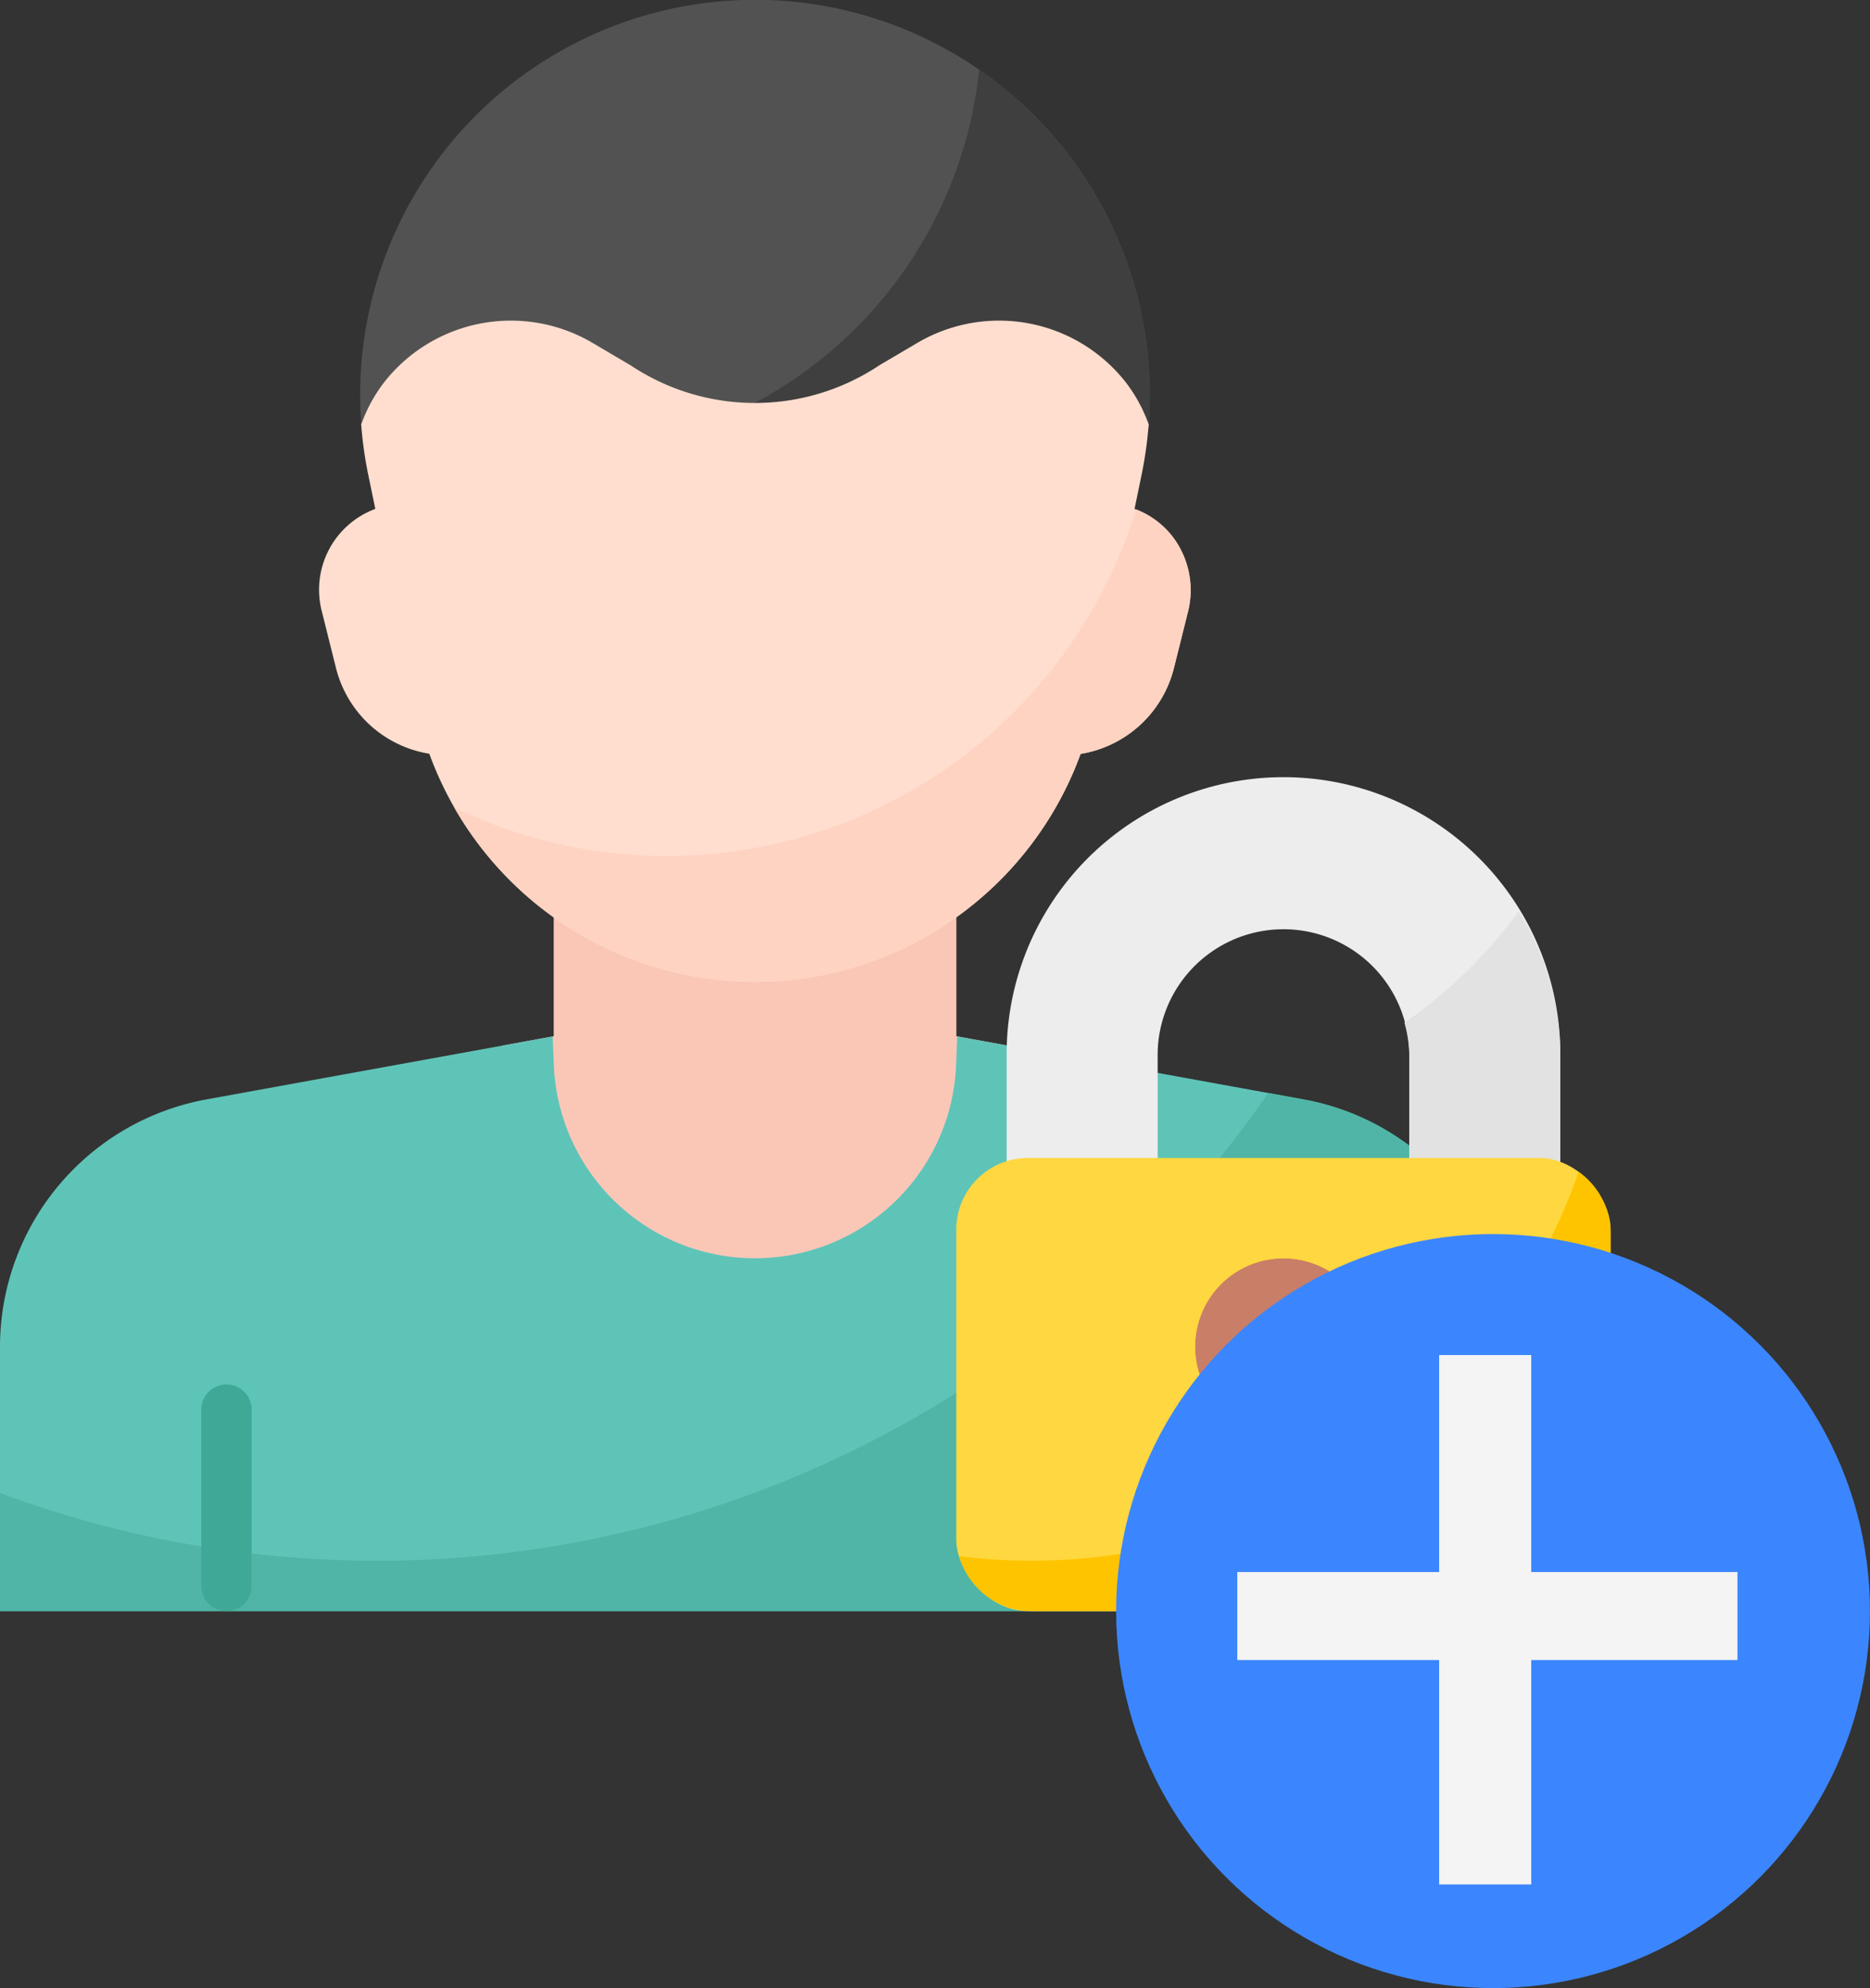 <svg xmlns="http://www.w3.org/2000/svg" width="52.248" height="55.533" viewBox="0 0 52.248 55.533">
  <rect x="0" y="0" width="52.248" height="55.533" fill="#333333" stroke="none"/>
  <g id="add_permission" data-name="add permission" transform="translate(0 0)">
    <g id="User_Lock_Privacy" data-name="User Lock Privacy" transform="translate(0 0)">
      <g id="Flat" transform="translate(0)">
        <path id="Path_263958" data-name="Path 263958" d="M166.853,262.766a7.009,7.009,0,0,1-7.024-6.749l-.024-.61,1.424-.259V248h11.25v7.148l1.423.259-.024.61A7.009,7.009,0,0,1,166.853,262.766Z" transform="translate(-145.758 -226.203)" fill="#fac7b7"/>
        <path id="Path_263959" data-name="Path 263959" d="M114.545,12.016a11.031,11.031,0,1,1,21.973,0Z" transform="translate(-104.437 0)" fill="#525252"/>
        <path id="Path_263960" data-name="Path 263960" d="M229.932,23.754a11.181,11.181,0,0,0-1.879-1.648,11.964,11.964,0,0,1-8.019,10.072h12.742A11.037,11.037,0,0,0,229.932,23.754Z" transform="translate(-200.694 -20.163)" fill="#3f3f3f"/>
        <path id="Path_263961" data-name="Path 263961" d="M42.188,345.431H0v-7.375a7.028,7.028,0,0,1,5.774-6.918l9.669-1.758.032.809a5.624,5.624,0,0,0,11.238,0l.032-.809,9.669,1.758a7.028,7.028,0,0,1,5.774,6.918Z" transform="translate(0 -300.43)" fill="#5fc4b8"/>
        <path id="Path_263962" data-name="Path 263962" d="M36.415,347.53l-.98-.178A30.263,30.263,0,0,1,0,358.525v3.3H42.189v-7.375A7.028,7.028,0,0,0,36.415,347.53Z" transform="translate(0 -316.822)" fill="#50b5a6"/>
        <path id="Path_263963" data-name="Path 263963" d="M113.611,120.328a9.684,9.684,0,0,1-9.1-6.369,3.219,3.219,0,0,1-2.609-2.4l-.4-1.6a2.407,2.407,0,0,1,1.5-2.839l-.2-.967a11.31,11.31,0,0,1-.181-1.227l-.015-.168.063-.157a4.285,4.285,0,0,1,.588-1.028,4.5,4.5,0,0,1,5.841-1.075l1.037.611a6.264,6.264,0,0,0,6.949,0l1.037-.611a4.5,4.5,0,0,1,5.841,1.075,4.283,4.283,0,0,1,.588,1.028l.062.157-.016.168a11.267,11.267,0,0,1-.181,1.228l-.2.967a2.391,2.391,0,0,1,1.048.759,2.467,2.467,0,0,1,.438,2.135l-.387,1.548a3.219,3.219,0,0,1-2.608,2.4A9.685,9.685,0,0,1,113.611,120.328Z" transform="translate(-92.516 -92.905)" fill="#ffdecf"/>
        <path id="Path_263964" data-name="Path 263964" d="M164.475,162.6a2.392,2.392,0,0,0-1.008-.743,13.722,13.722,0,0,1-19.049,8.331,9.684,9.684,0,0,0,17.5-1.5,3.219,3.219,0,0,0,2.608-2.4l.387-1.548A2.468,2.468,0,0,0,164.475,162.6Z" transform="translate(-131.725 -147.63)" fill="#ffd3c2"/>
        <path id="Path_263965" data-name="Path 263965" d="M64.7,446.328a.7.7,0,0,1-.7-.7V440.7a.7.7,0,0,1,1.406,0v4.922A.7.7,0,0,1,64.7,446.328Z" transform="translate(-58.375 -401.327)" fill="#3fa896"/>
        <path id="Path_263966" data-name="Path 263966" d="M335.469,259.953H331.25v-4.219a3.516,3.516,0,1,0-7.031,0v4.219H320v-4.219a7.735,7.735,0,1,1,15.469,0Z" transform="translate(-291.874 -226.203)" fill="#ededed"/>
        <path id="Path_263967" data-name="Path 263967" d="M446.456,292.742a3.508,3.508,0,0,1,.136.965v4.219h4.219v-4.219a7.689,7.689,0,0,0-1.164-4.075A13.437,13.437,0,0,1,446.456,292.742Z" transform="translate(-407.216 -264.175)" fill="#e2e2e2"/>
        <rect id="Rectangle_32274" data-name="Rectangle 32274" width="18.282" height="12.657" rx="2" transform="translate(26.719 32.345)" fill="#ffd740"/>
        <path id="Path_263968" data-name="Path 263968" d="M322.227,372.411a16.191,16.191,0,0,1-17.308,10.736,2.113,2.113,0,0,0,2.029,1.533H321.01a2.112,2.112,0,0,0,2.109-2.109v-8.438A2.108,2.108,0,0,0,322.227,372.411Z" transform="translate(-278.119 -339.679)" fill="#ffc400"/>
        <path id="Path_263969" data-name="Path 263969" d="M384.918,402.456a2.461,2.461,0,1,0-3.164,2.358v1.509a.7.7,0,0,0,1.406,0v-1.509a2.465,2.465,0,0,0,1.758-2.358Z" transform="translate(-346.597 -364.838)" fill="#c0694e"/>
        <path id="Path_263970" data-name="Path 263970" d="M381.041,403.844a2.459,2.459,0,0,1,3.773-2.081,2.461,2.461,0,1,0-3.678,2.755A2.455,2.455,0,0,1,381.041,403.844Z" transform="translate(-346.587 -364.82)" fill="#c97e67"/>
      </g>
    </g>
    <g id="Group_58612" data-name="Group 58612" transform="translate(31.185 34.47)">
      <circle id="Ellipse_71" data-name="Ellipse 71" cx="10.531" cy="10.531" r="10.531" fill="#3b86fe"/>
      <g id="Group_25422" data-name="Group 25422" transform="translate(3.88 3.88)">
        <path id="Path_420" data-name="Path 420" d="M-.887-13.372H4.875v1.457H-.887v6.269H-2.46v-6.269H-8.1v-1.457H-2.46v-6.061H-.887Z" transform="translate(8.105 19.433)" fill="#f4f4f4" stroke="#f4f4f4" stroke-width="1"/>
      </g>
    </g>
  </g>
</svg>
